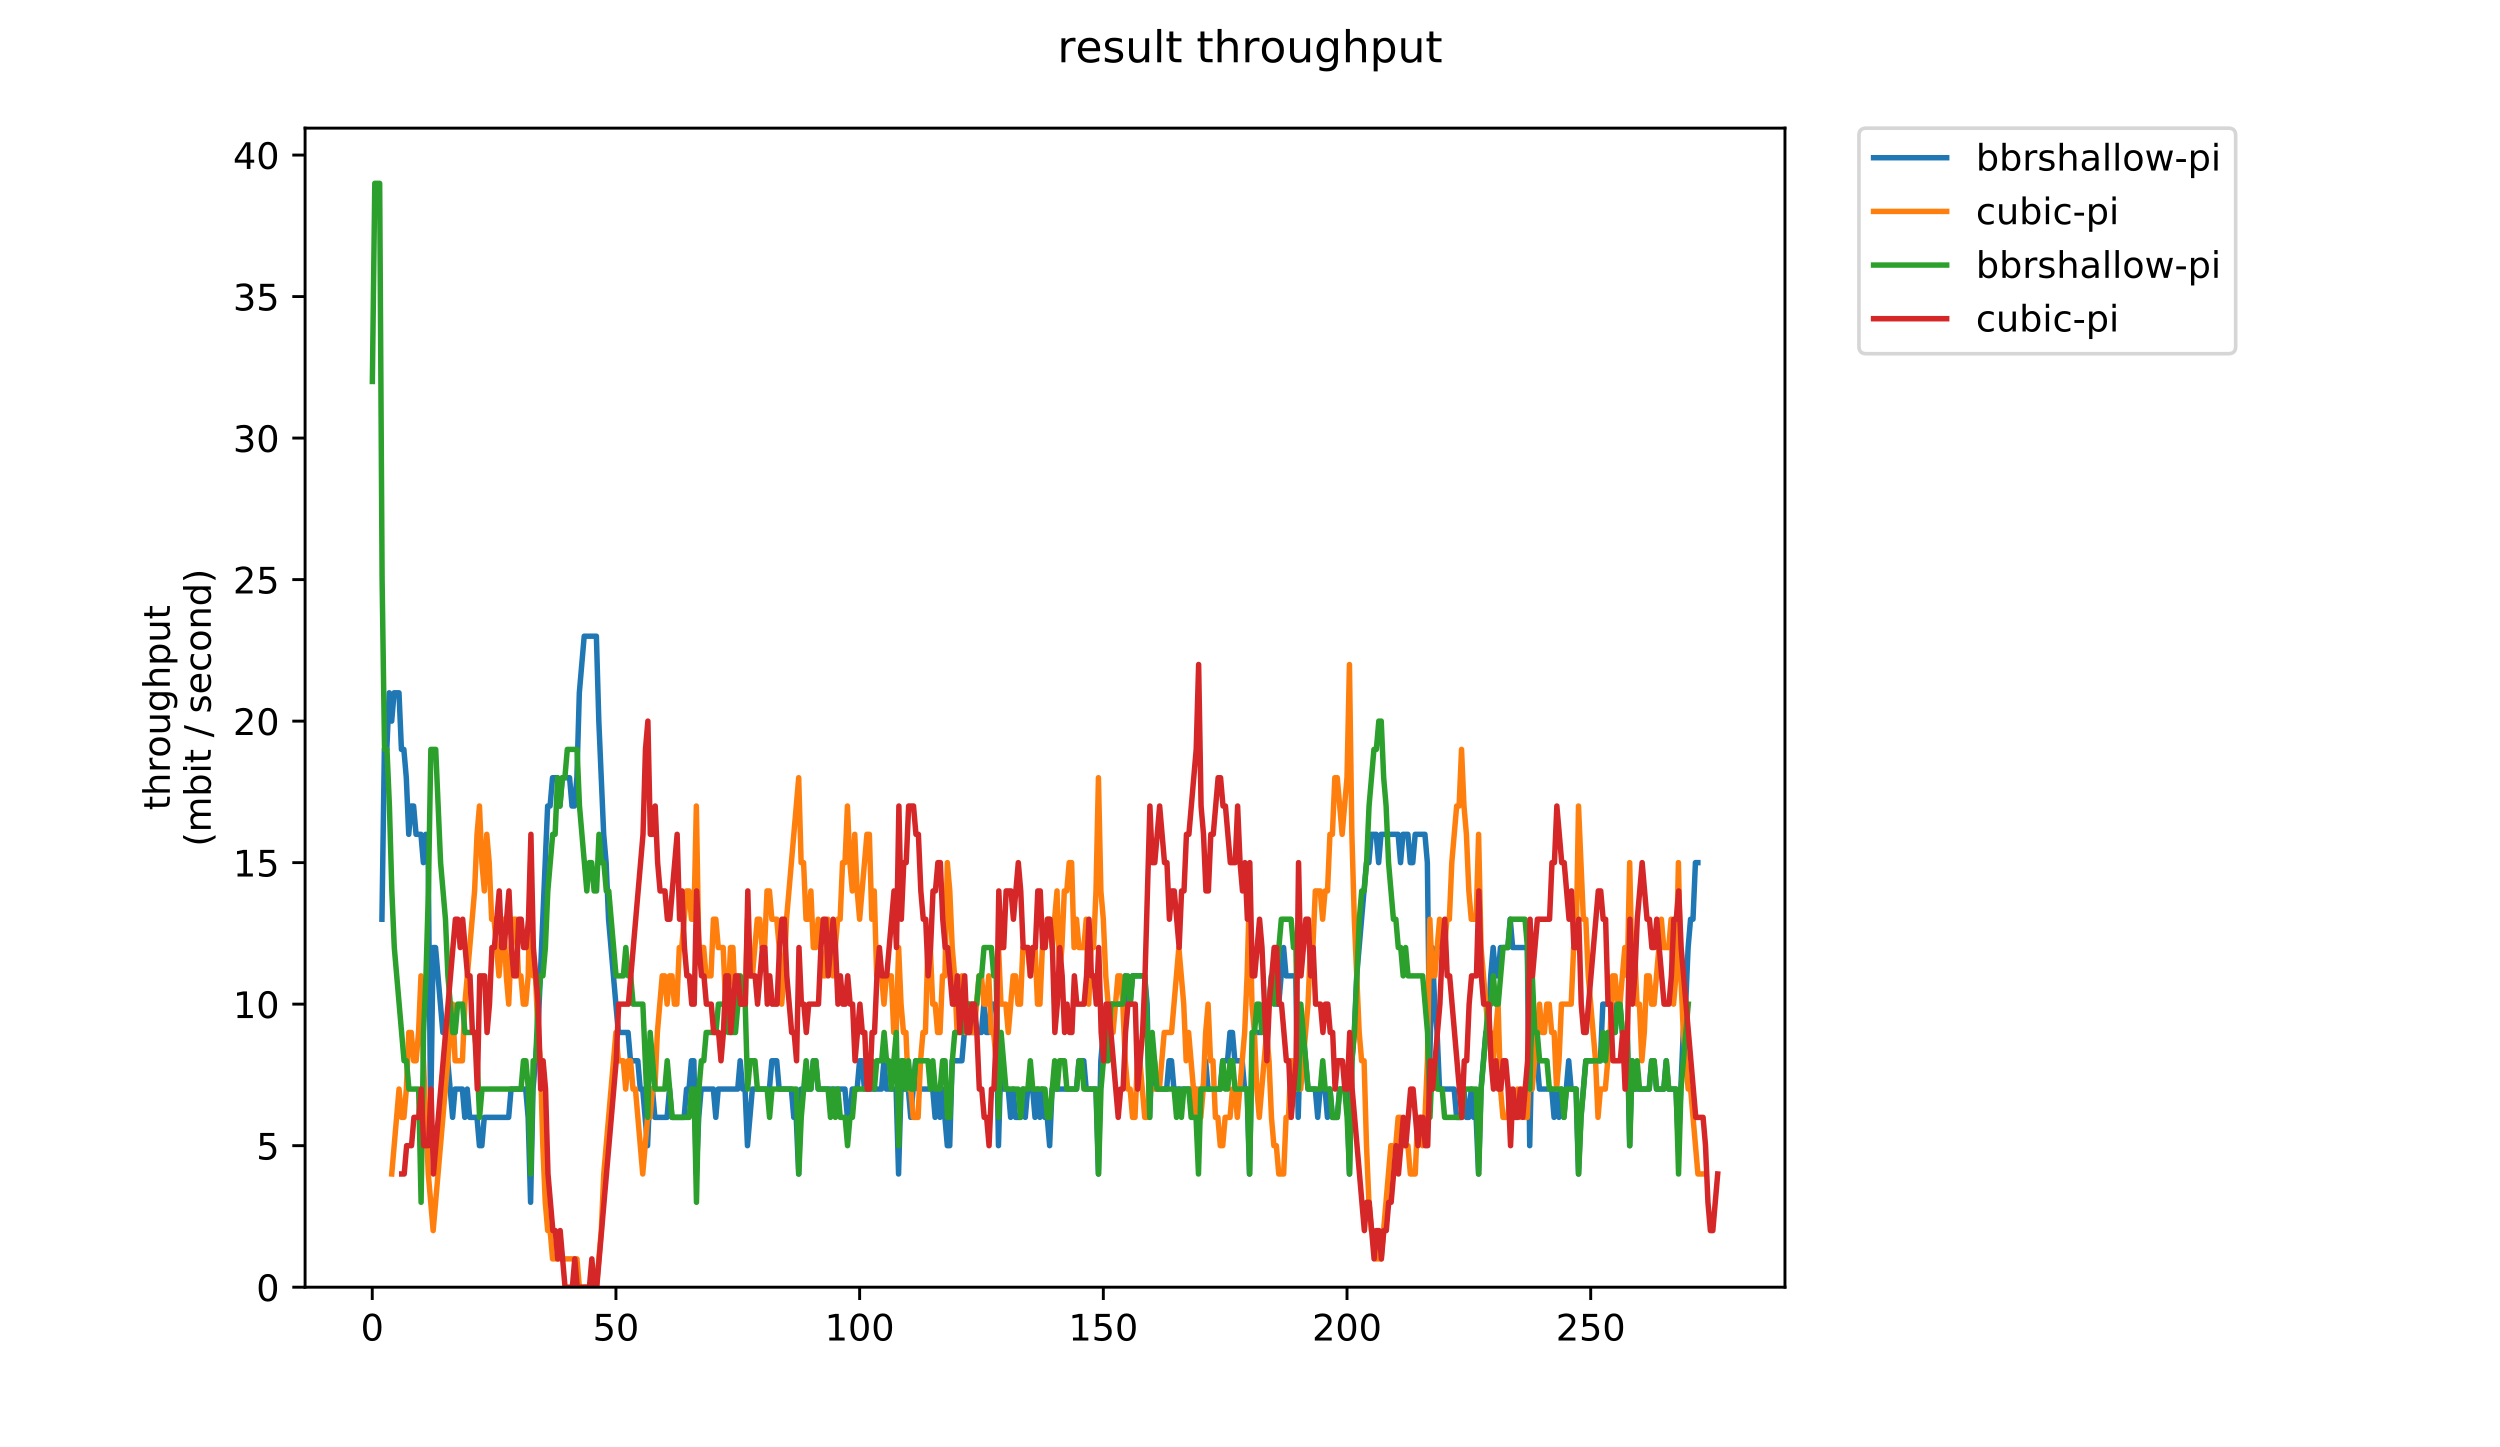 <?xml version="1.0" encoding="utf-8" standalone="no"?>
<!DOCTYPE svg PUBLIC "-//W3C//DTD SVG 1.1//EN"
  "http://www.w3.org/Graphics/SVG/1.1/DTD/svg11.dtd">
<!-- Created with matplotlib (https://matplotlib.org/) -->
<svg height="396pt" version="1.1" viewBox="0 0 684 396" width="684pt" xmlns="http://www.w3.org/2000/svg" xmlns:xlink="http://www.w3.org/1999/xlink">
 <defs>
  <style type="text/css">
*{stroke-linecap:butt;stroke-linejoin:round;}
  </style>
 </defs>
 <g id="figure_1">
  <g id="patch_1">
   <path d="M 0 396 
L 684 396 
L 684 0 
L 0 0 
z
" style="fill:#ffffff;"/>
  </g>
  <g id="axes_1">
   <g id="patch_2">
    <path d="M 83.472 352.174 
L 488.365 352.174 
L 488.365 35.062 
L 83.472 35.062 
z
" style="fill:#ffffff;"/>
   </g>
   <g id="matplotlib.axis_1">
    <g id="xtick_1">
     <g id="line2d_1">
      <defs>
       <path d="M 0 0 
L 0 3.5 
" id="m6ac3446ead" style="stroke:#000000;stroke-width:0.8;"/>
      </defs>
      <g>
       <use style="stroke:#000000;stroke-width:0.8;" x="101.849" xlink:href="#m6ac3446ead" y="352.174"/>
      </g>
     </g>
     <g id="text_1">
      <!-- 0 -->
      <defs>
       <path d="M 31.781 66.406 
Q 24.172 66.406 20.328 58.906 
Q 16.5 51.422 16.5 36.375 
Q 16.5 21.391 20.328 13.891 
Q 24.172 6.391 31.781 6.391 
Q 39.453 6.391 43.281 13.891 
Q 47.125 21.391 47.125 36.375 
Q 47.125 51.422 43.281 58.906 
Q 39.453 66.406 31.781 66.406 
z
M 31.781 74.219 
Q 44.047 74.219 50.516 64.516 
Q 56.984 54.828 56.984 36.375 
Q 56.984 17.969 50.516 8.266 
Q 44.047 -1.422 31.781 -1.422 
Q 19.531 -1.422 13.062 8.266 
Q 6.594 17.969 6.594 36.375 
Q 6.594 54.828 13.062 64.516 
Q 19.531 74.219 31.781 74.219 
z
" id="DejaVuSans-48"/>
      </defs>
      <g transform="translate(98.667 366.773)scale(0.1 -0.1)">
       <use xlink:href="#DejaVuSans-48"/>
      </g>
     </g>
    </g>
    <g id="xtick_2">
     <g id="line2d_2">
      <g>
       <use style="stroke:#000000;stroke-width:0.8;" x="168.522" xlink:href="#m6ac3446ead" y="352.174"/>
      </g>
     </g>
     <g id="text_2">
      <!-- 50 -->
      <defs>
       <path d="M 10.797 72.906 
L 49.516 72.906 
L 49.516 64.594 
L 19.828 64.594 
L 19.828 46.734 
Q 21.969 47.469 24.109 47.828 
Q 26.266 48.188 28.422 48.188 
Q 40.625 48.188 47.75 41.5 
Q 54.891 34.812 54.891 23.391 
Q 54.891 11.625 47.562 5.094 
Q 40.234 -1.422 26.906 -1.422 
Q 22.312 -1.422 17.547 -0.641 
Q 12.797 0.141 7.719 1.703 
L 7.719 11.625 
Q 12.109 9.234 16.797 8.062 
Q 21.484 6.891 26.703 6.891 
Q 35.156 6.891 40.078 11.328 
Q 45.016 15.766 45.016 23.391 
Q 45.016 31 40.078 35.438 
Q 35.156 39.891 26.703 39.891 
Q 22.75 39.891 18.812 39.016 
Q 14.891 38.141 10.797 36.281 
z
" id="DejaVuSans-53"/>
      </defs>
      <g transform="translate(162.16 366.773)scale(0.1 -0.1)">
       <use xlink:href="#DejaVuSans-53"/>
       <use x="63.623" xlink:href="#DejaVuSans-48"/>
      </g>
     </g>
    </g>
    <g id="xtick_3">
     <g id="line2d_3">
      <g>
       <use style="stroke:#000000;stroke-width:0.8;" x="235.196" xlink:href="#m6ac3446ead" y="352.174"/>
      </g>
     </g>
     <g id="text_3">
      <!-- 100 -->
      <defs>
       <path d="M 12.406 8.297 
L 28.516 8.297 
L 28.516 63.922 
L 10.984 60.406 
L 10.984 69.391 
L 28.422 72.906 
L 38.281 72.906 
L 38.281 8.297 
L 54.391 8.297 
L 54.391 0 
L 12.406 0 
z
" id="DejaVuSans-49"/>
      </defs>
      <g transform="translate(225.652 366.773)scale(0.1 -0.1)">
       <use xlink:href="#DejaVuSans-49"/>
       <use x="63.623" xlink:href="#DejaVuSans-48"/>
       <use x="127.246" xlink:href="#DejaVuSans-48"/>
      </g>
     </g>
    </g>
    <g id="xtick_4">
     <g id="line2d_4">
      <g>
       <use style="stroke:#000000;stroke-width:0.8;" x="301.87" xlink:href="#m6ac3446ead" y="352.174"/>
      </g>
     </g>
     <g id="text_4">
      <!-- 150 -->
      <g transform="translate(292.326 366.773)scale(0.1 -0.1)">
       <use xlink:href="#DejaVuSans-49"/>
       <use x="63.623" xlink:href="#DejaVuSans-53"/>
       <use x="127.246" xlink:href="#DejaVuSans-48"/>
      </g>
     </g>
    </g>
    <g id="xtick_5">
     <g id="line2d_5">
      <g>
       <use style="stroke:#000000;stroke-width:0.8;" x="368.544" xlink:href="#m6ac3446ead" y="352.174"/>
      </g>
     </g>
     <g id="text_5">
      <!-- 200 -->
      <defs>
       <path d="M 19.188 8.297 
L 53.609 8.297 
L 53.609 0 
L 7.328 0 
L 7.328 8.297 
Q 12.938 14.109 22.625 23.891 
Q 32.328 33.688 34.812 36.531 
Q 39.547 41.844 41.422 45.531 
Q 43.312 49.219 43.312 52.781 
Q 43.312 58.594 39.234 62.25 
Q 35.156 65.922 28.609 65.922 
Q 23.969 65.922 18.812 64.312 
Q 13.672 62.703 7.812 59.422 
L 7.812 69.391 
Q 13.766 71.781 18.938 73 
Q 24.125 74.219 28.422 74.219 
Q 39.75 74.219 46.484 68.547 
Q 53.219 62.891 53.219 53.422 
Q 53.219 48.922 51.531 44.891 
Q 49.859 40.875 45.406 35.406 
Q 44.188 33.984 37.641 27.219 
Q 31.109 20.453 19.188 8.297 
z
" id="DejaVuSans-50"/>
      </defs>
      <g transform="translate(359 366.773)scale(0.1 -0.1)">
       <use xlink:href="#DejaVuSans-50"/>
       <use x="63.623" xlink:href="#DejaVuSans-48"/>
       <use x="127.246" xlink:href="#DejaVuSans-48"/>
      </g>
     </g>
    </g>
    <g id="xtick_6">
     <g id="line2d_6">
      <g>
       <use style="stroke:#000000;stroke-width:0.8;" x="435.217" xlink:href="#m6ac3446ead" y="352.174"/>
      </g>
     </g>
     <g id="text_6">
      <!-- 250 -->
      <g transform="translate(425.674 366.773)scale(0.1 -0.1)">
       <use xlink:href="#DejaVuSans-50"/>
       <use x="63.623" xlink:href="#DejaVuSans-53"/>
       <use x="127.246" xlink:href="#DejaVuSans-48"/>
      </g>
     </g>
    </g>
   </g>
   <g id="matplotlib.axis_2">
    <g id="ytick_1">
     <g id="line2d_7">
      <defs>
       <path d="M 0 0 
L -3.5 0 
" id="m979259a830" style="stroke:#000000;stroke-width:0.8;"/>
      </defs>
      <g>
       <use style="stroke:#000000;stroke-width:0.8;" x="83.472" xlink:href="#m979259a830" y="352.174"/>
      </g>
     </g>
     <g id="text_7">
      <!-- 0 -->
      <g transform="translate(70.11 355.973)scale(0.1 -0.1)">
       <use xlink:href="#DejaVuSans-48"/>
      </g>
     </g>
    </g>
    <g id="ytick_2">
     <g id="line2d_8">
      <g>
       <use style="stroke:#000000;stroke-width:0.8;" x="83.472" xlink:href="#m979259a830" y="313.455"/>
      </g>
     </g>
     <g id="text_8">
      <!-- 5 -->
      <g transform="translate(70.11 317.254)scale(0.1 -0.1)">
       <use xlink:href="#DejaVuSans-53"/>
      </g>
     </g>
    </g>
    <g id="ytick_3">
     <g id="line2d_9">
      <g>
       <use style="stroke:#000000;stroke-width:0.8;" x="83.472" xlink:href="#m979259a830" y="274.735"/>
      </g>
     </g>
     <g id="text_9">
      <!-- 10 -->
      <g transform="translate(63.747 278.535)scale(0.1 -0.1)">
       <use xlink:href="#DejaVuSans-49"/>
       <use x="63.623" xlink:href="#DejaVuSans-48"/>
      </g>
     </g>
    </g>
    <g id="ytick_4">
     <g id="line2d_10">
      <g>
       <use style="stroke:#000000;stroke-width:0.8;" x="83.472" xlink:href="#m979259a830" y="236.016"/>
      </g>
     </g>
     <g id="text_10">
      <!-- 15 -->
      <g transform="translate(63.747 239.815)scale(0.1 -0.1)">
       <use xlink:href="#DejaVuSans-49"/>
       <use x="63.623" xlink:href="#DejaVuSans-53"/>
      </g>
     </g>
    </g>
    <g id="ytick_5">
     <g id="line2d_11">
      <g>
       <use style="stroke:#000000;stroke-width:0.8;" x="83.472" xlink:href="#m979259a830" y="197.297"/>
      </g>
     </g>
     <g id="text_11">
      <!-- 20 -->
      <g transform="translate(63.747 201.096)scale(0.1 -0.1)">
       <use xlink:href="#DejaVuSans-50"/>
       <use x="63.623" xlink:href="#DejaVuSans-48"/>
      </g>
     </g>
    </g>
    <g id="ytick_6">
     <g id="line2d_12">
      <g>
       <use style="stroke:#000000;stroke-width:0.8;" x="83.472" xlink:href="#m979259a830" y="158.577"/>
      </g>
     </g>
     <g id="text_12">
      <!-- 25 -->
      <g transform="translate(63.747 162.377)scale(0.1 -0.1)">
       <use xlink:href="#DejaVuSans-50"/>
       <use x="63.623" xlink:href="#DejaVuSans-53"/>
      </g>
     </g>
    </g>
    <g id="ytick_7">
     <g id="line2d_13">
      <g>
       <use style="stroke:#000000;stroke-width:0.8;" x="83.472" xlink:href="#m979259a830" y="119.858"/>
      </g>
     </g>
     <g id="text_13">
      <!-- 30 -->
      <defs>
       <path d="M 40.578 39.312 
Q 47.656 37.797 51.625 33 
Q 55.609 28.219 55.609 21.188 
Q 55.609 10.406 48.188 4.484 
Q 40.766 -1.422 27.094 -1.422 
Q 22.516 -1.422 17.656 -0.516 
Q 12.797 0.391 7.625 2.203 
L 7.625 11.719 
Q 11.719 9.328 16.594 8.109 
Q 21.484 6.891 26.812 6.891 
Q 36.078 6.891 40.938 10.547 
Q 45.797 14.203 45.797 21.188 
Q 45.797 27.641 41.281 31.266 
Q 36.766 34.906 28.719 34.906 
L 20.219 34.906 
L 20.219 43.016 
L 29.109 43.016 
Q 36.375 43.016 40.234 45.922 
Q 44.094 48.828 44.094 54.297 
Q 44.094 59.906 40.109 62.906 
Q 36.141 65.922 28.719 65.922 
Q 24.656 65.922 20.016 65.031 
Q 15.375 64.156 9.812 62.312 
L 9.812 71.094 
Q 15.438 72.656 20.344 73.438 
Q 25.25 74.219 29.594 74.219 
Q 40.828 74.219 47.359 69.109 
Q 53.906 64.016 53.906 55.328 
Q 53.906 49.266 50.438 45.094 
Q 46.969 40.922 40.578 39.312 
z
" id="DejaVuSans-51"/>
      </defs>
      <g transform="translate(63.747 123.657)scale(0.1 -0.1)">
       <use xlink:href="#DejaVuSans-51"/>
       <use x="63.623" xlink:href="#DejaVuSans-48"/>
      </g>
     </g>
    </g>
    <g id="ytick_8">
     <g id="line2d_14">
      <g>
       <use style="stroke:#000000;stroke-width:0.8;" x="83.472" xlink:href="#m979259a830" y="81.139"/>
      </g>
     </g>
     <g id="text_14">
      <!-- 35 -->
      <g transform="translate(63.747 84.938)scale(0.1 -0.1)">
       <use xlink:href="#DejaVuSans-51"/>
       <use x="63.623" xlink:href="#DejaVuSans-53"/>
      </g>
     </g>
    </g>
    <g id="ytick_9">
     <g id="line2d_15">
      <g>
       <use style="stroke:#000000;stroke-width:0.8;" x="83.472" xlink:href="#m979259a830" y="42.419"/>
      </g>
     </g>
     <g id="text_15">
      <!-- 40 -->
      <defs>
       <path d="M 37.797 64.312 
L 12.891 25.391 
L 37.797 25.391 
z
M 35.203 72.906 
L 47.609 72.906 
L 47.609 25.391 
L 58.016 25.391 
L 58.016 17.188 
L 47.609 17.188 
L 47.609 0 
L 37.797 0 
L 37.797 17.188 
L 4.891 17.188 
L 4.891 26.703 
z
" id="DejaVuSans-52"/>
      </defs>
      <g transform="translate(63.747 46.218)scale(0.1 -0.1)">
       <use xlink:href="#DejaVuSans-52"/>
       <use x="63.623" xlink:href="#DejaVuSans-48"/>
      </g>
     </g>
    </g>
    <g id="text_16">
     <!-- throughput -->
     <defs>
      <path d="M 18.312 70.219 
L 18.312 54.688 
L 36.812 54.688 
L 36.812 47.703 
L 18.312 47.703 
L 18.312 18.016 
Q 18.312 11.328 20.141 9.422 
Q 21.969 7.516 27.594 7.516 
L 36.812 7.516 
L 36.812 0 
L 27.594 0 
Q 17.188 0 13.234 3.875 
Q 9.281 7.766 9.281 18.016 
L 9.281 47.703 
L 2.688 47.703 
L 2.688 54.688 
L 9.281 54.688 
L 9.281 70.219 
z
" id="DejaVuSans-116"/>
      <path d="M 54.891 33.016 
L 54.891 0 
L 45.906 0 
L 45.906 32.719 
Q 45.906 40.484 42.875 44.328 
Q 39.844 48.188 33.797 48.188 
Q 26.516 48.188 22.312 43.547 
Q 18.109 38.922 18.109 30.906 
L 18.109 0 
L 9.078 0 
L 9.078 75.984 
L 18.109 75.984 
L 18.109 46.188 
Q 21.344 51.125 25.703 53.562 
Q 30.078 56 35.797 56 
Q 45.219 56 50.047 50.172 
Q 54.891 44.344 54.891 33.016 
z
" id="DejaVuSans-104"/>
      <path d="M 41.109 46.297 
Q 39.594 47.172 37.812 47.578 
Q 36.031 48 33.891 48 
Q 26.266 48 22.188 43.047 
Q 18.109 38.094 18.109 28.812 
L 18.109 0 
L 9.078 0 
L 9.078 54.688 
L 18.109 54.688 
L 18.109 46.188 
Q 20.953 51.172 25.484 53.578 
Q 30.031 56 36.531 56 
Q 37.453 56 38.578 55.875 
Q 39.703 55.766 41.062 55.516 
z
" id="DejaVuSans-114"/>
      <path d="M 30.609 48.391 
Q 23.391 48.391 19.188 42.75 
Q 14.984 37.109 14.984 27.297 
Q 14.984 17.484 19.156 11.844 
Q 23.344 6.203 30.609 6.203 
Q 37.797 6.203 41.984 11.859 
Q 46.188 17.531 46.188 27.297 
Q 46.188 37.016 41.984 42.703 
Q 37.797 48.391 30.609 48.391 
z
M 30.609 56 
Q 42.328 56 49.016 48.375 
Q 55.719 40.766 55.719 27.297 
Q 55.719 13.875 49.016 6.219 
Q 42.328 -1.422 30.609 -1.422 
Q 18.844 -1.422 12.172 6.219 
Q 5.516 13.875 5.516 27.297 
Q 5.516 40.766 12.172 48.375 
Q 18.844 56 30.609 56 
z
" id="DejaVuSans-111"/>
      <path d="M 8.5 21.578 
L 8.5 54.688 
L 17.484 54.688 
L 17.484 21.922 
Q 17.484 14.156 20.5 10.266 
Q 23.531 6.391 29.594 6.391 
Q 36.859 6.391 41.078 11.031 
Q 45.312 15.672 45.312 23.688 
L 45.312 54.688 
L 54.297 54.688 
L 54.297 0 
L 45.312 0 
L 45.312 8.406 
Q 42.047 3.422 37.719 1 
Q 33.406 -1.422 27.688 -1.422 
Q 18.266 -1.422 13.375 4.438 
Q 8.5 10.297 8.5 21.578 
z
M 31.109 56 
z
" id="DejaVuSans-117"/>
      <path d="M 45.406 27.984 
Q 45.406 37.75 41.375 43.109 
Q 37.359 48.484 30.078 48.484 
Q 22.859 48.484 18.828 43.109 
Q 14.797 37.75 14.797 27.984 
Q 14.797 18.266 18.828 12.891 
Q 22.859 7.516 30.078 7.516 
Q 37.359 7.516 41.375 12.891 
Q 45.406 18.266 45.406 27.984 
z
M 54.391 6.781 
Q 54.391 -7.172 48.188 -13.984 
Q 42 -20.797 29.203 -20.797 
Q 24.469 -20.797 20.266 -20.094 
Q 16.062 -19.391 12.109 -17.922 
L 12.109 -9.188 
Q 16.062 -11.328 19.922 -12.344 
Q 23.781 -13.375 27.781 -13.375 
Q 36.625 -13.375 41.016 -8.766 
Q 45.406 -4.156 45.406 5.172 
L 45.406 9.625 
Q 42.625 4.781 38.281 2.391 
Q 33.938 0 27.875 0 
Q 17.828 0 11.672 7.656 
Q 5.516 15.328 5.516 27.984 
Q 5.516 40.672 11.672 48.328 
Q 17.828 56 27.875 56 
Q 33.938 56 38.281 53.609 
Q 42.625 51.219 45.406 46.391 
L 45.406 54.688 
L 54.391 54.688 
z
" id="DejaVuSans-103"/>
      <path d="M 18.109 8.203 
L 18.109 -20.797 
L 9.078 -20.797 
L 9.078 54.688 
L 18.109 54.688 
L 18.109 46.391 
Q 20.953 51.266 25.266 53.625 
Q 29.594 56 35.594 56 
Q 45.562 56 51.781 48.094 
Q 58.016 40.188 58.016 27.297 
Q 58.016 14.406 51.781 6.484 
Q 45.562 -1.422 35.594 -1.422 
Q 29.594 -1.422 25.266 0.953 
Q 20.953 3.328 18.109 8.203 
z
M 48.688 27.297 
Q 48.688 37.203 44.609 42.844 
Q 40.531 48.484 33.406 48.484 
Q 26.266 48.484 22.188 42.844 
Q 18.109 37.203 18.109 27.297 
Q 18.109 17.391 22.188 11.75 
Q 26.266 6.109 33.406 6.109 
Q 40.531 6.109 44.609 11.75 
Q 48.688 17.391 48.688 27.297 
z
" id="DejaVuSans-112"/>
     </defs>
     <g transform="translate(46.47 221.675)rotate(-90)scale(0.1 -0.1)">
      <use xlink:href="#DejaVuSans-116"/>
      <use x="39.209" xlink:href="#DejaVuSans-104"/>
      <use x="102.588" xlink:href="#DejaVuSans-114"/>
      <use x="143.67" xlink:href="#DejaVuSans-111"/>
      <use x="204.852" xlink:href="#DejaVuSans-117"/>
      <use x="268.23" xlink:href="#DejaVuSans-103"/>
      <use x="331.707" xlink:href="#DejaVuSans-104"/>
      <use x="395.086" xlink:href="#DejaVuSans-112"/>
      <use x="458.562" xlink:href="#DejaVuSans-117"/>
      <use x="521.941" xlink:href="#DejaVuSans-116"/>
     </g>
     <!-- (mbit / second) -->
     <defs>
      <path d="M 31 75.875 
Q 24.469 64.656 21.281 53.656 
Q 18.109 42.672 18.109 31.391 
Q 18.109 20.125 21.312 9.062 
Q 24.516 -2 31 -13.188 
L 23.188 -13.188 
Q 15.875 -1.703 12.234 9.375 
Q 8.594 20.453 8.594 31.391 
Q 8.594 42.281 12.203 53.312 
Q 15.828 64.359 23.188 75.875 
z
" id="DejaVuSans-40"/>
      <path d="M 52 44.188 
Q 55.375 50.25 60.062 53.125 
Q 64.75 56 71.094 56 
Q 79.641 56 84.281 50.016 
Q 88.922 44.047 88.922 33.016 
L 88.922 0 
L 79.891 0 
L 79.891 32.719 
Q 79.891 40.578 77.094 44.375 
Q 74.312 48.188 68.609 48.188 
Q 61.625 48.188 57.562 43.547 
Q 53.516 38.922 53.516 30.906 
L 53.516 0 
L 44.484 0 
L 44.484 32.719 
Q 44.484 40.625 41.703 44.406 
Q 38.922 48.188 33.109 48.188 
Q 26.219 48.188 22.156 43.531 
Q 18.109 38.875 18.109 30.906 
L 18.109 0 
L 9.078 0 
L 9.078 54.688 
L 18.109 54.688 
L 18.109 46.188 
Q 21.188 51.219 25.484 53.609 
Q 29.781 56 35.688 56 
Q 41.656 56 45.828 52.969 
Q 50 49.953 52 44.188 
z
" id="DejaVuSans-109"/>
      <path d="M 48.688 27.297 
Q 48.688 37.203 44.609 42.844 
Q 40.531 48.484 33.406 48.484 
Q 26.266 48.484 22.188 42.844 
Q 18.109 37.203 18.109 27.297 
Q 18.109 17.391 22.188 11.75 
Q 26.266 6.109 33.406 6.109 
Q 40.531 6.109 44.609 11.75 
Q 48.688 17.391 48.688 27.297 
z
M 18.109 46.391 
Q 20.953 51.266 25.266 53.625 
Q 29.594 56 35.594 56 
Q 45.562 56 51.781 48.094 
Q 58.016 40.188 58.016 27.297 
Q 58.016 14.406 51.781 6.484 
Q 45.562 -1.422 35.594 -1.422 
Q 29.594 -1.422 25.266 0.953 
Q 20.953 3.328 18.109 8.203 
L 18.109 0 
L 9.078 0 
L 9.078 75.984 
L 18.109 75.984 
z
" id="DejaVuSans-98"/>
      <path d="M 9.422 54.688 
L 18.406 54.688 
L 18.406 0 
L 9.422 0 
z
M 9.422 75.984 
L 18.406 75.984 
L 18.406 64.594 
L 9.422 64.594 
z
" id="DejaVuSans-105"/>
      <path id="DejaVuSans-32"/>
      <path d="M 25.391 72.906 
L 33.688 72.906 
L 8.297 -9.281 
L 0 -9.281 
z
" id="DejaVuSans-47"/>
      <path d="M 44.281 53.078 
L 44.281 44.578 
Q 40.484 46.531 36.375 47.5 
Q 32.281 48.484 27.875 48.484 
Q 21.188 48.484 17.844 46.438 
Q 14.5 44.391 14.5 40.281 
Q 14.5 37.156 16.891 35.375 
Q 19.281 33.594 26.516 31.984 
L 29.594 31.297 
Q 39.156 29.25 43.188 25.516 
Q 47.219 21.781 47.219 15.094 
Q 47.219 7.469 41.188 3.016 
Q 35.156 -1.422 24.609 -1.422 
Q 20.219 -1.422 15.453 -0.562 
Q 10.688 0.297 5.422 2 
L 5.422 11.281 
Q 10.406 8.688 15.234 7.391 
Q 20.062 6.109 24.812 6.109 
Q 31.156 6.109 34.562 8.281 
Q 37.984 10.453 37.984 14.406 
Q 37.984 18.062 35.516 20.016 
Q 33.062 21.969 24.703 23.781 
L 21.578 24.516 
Q 13.234 26.266 9.516 29.906 
Q 5.812 33.547 5.812 39.891 
Q 5.812 47.609 11.281 51.797 
Q 16.75 56 26.812 56 
Q 31.781 56 36.172 55.266 
Q 40.578 54.547 44.281 53.078 
z
" id="DejaVuSans-115"/>
      <path d="M 56.203 29.594 
L 56.203 25.203 
L 14.891 25.203 
Q 15.484 15.922 20.484 11.062 
Q 25.484 6.203 34.422 6.203 
Q 39.594 6.203 44.453 7.469 
Q 49.312 8.734 54.109 11.281 
L 54.109 2.781 
Q 49.266 0.734 44.188 -0.344 
Q 39.109 -1.422 33.891 -1.422 
Q 20.797 -1.422 13.156 6.188 
Q 5.516 13.812 5.516 26.812 
Q 5.516 40.234 12.766 48.109 
Q 20.016 56 32.328 56 
Q 43.359 56 49.781 48.891 
Q 56.203 41.797 56.203 29.594 
z
M 47.219 32.234 
Q 47.125 39.594 43.094 43.984 
Q 39.062 48.391 32.422 48.391 
Q 24.906 48.391 20.391 44.141 
Q 15.875 39.891 15.188 32.172 
z
" id="DejaVuSans-101"/>
      <path d="M 48.781 52.594 
L 48.781 44.188 
Q 44.969 46.297 41.141 47.344 
Q 37.312 48.391 33.406 48.391 
Q 24.656 48.391 19.812 42.844 
Q 14.984 37.312 14.984 27.297 
Q 14.984 17.281 19.812 11.734 
Q 24.656 6.203 33.406 6.203 
Q 37.312 6.203 41.141 7.25 
Q 44.969 8.297 48.781 10.406 
L 48.781 2.094 
Q 45.016 0.344 40.984 -0.531 
Q 36.969 -1.422 32.422 -1.422 
Q 20.062 -1.422 12.781 6.344 
Q 5.516 14.109 5.516 27.297 
Q 5.516 40.672 12.859 48.328 
Q 20.219 56 33.016 56 
Q 37.156 56 41.109 55.141 
Q 45.062 54.297 48.781 52.594 
z
" id="DejaVuSans-99"/>
      <path d="M 54.891 33.016 
L 54.891 0 
L 45.906 0 
L 45.906 32.719 
Q 45.906 40.484 42.875 44.328 
Q 39.844 48.188 33.797 48.188 
Q 26.516 48.188 22.312 43.547 
Q 18.109 38.922 18.109 30.906 
L 18.109 0 
L 9.078 0 
L 9.078 54.688 
L 18.109 54.688 
L 18.109 46.188 
Q 21.344 51.125 25.703 53.562 
Q 30.078 56 35.797 56 
Q 45.219 56 50.047 50.172 
Q 54.891 44.344 54.891 33.016 
z
" id="DejaVuSans-110"/>
      <path d="M 45.406 46.391 
L 45.406 75.984 
L 54.391 75.984 
L 54.391 0 
L 45.406 0 
L 45.406 8.203 
Q 42.578 3.328 38.25 0.953 
Q 33.938 -1.422 27.875 -1.422 
Q 17.969 -1.422 11.734 6.484 
Q 5.516 14.406 5.516 27.297 
Q 5.516 40.188 11.734 48.094 
Q 17.969 56 27.875 56 
Q 33.938 56 38.25 53.625 
Q 42.578 51.266 45.406 46.391 
z
M 14.797 27.297 
Q 14.797 17.391 18.875 11.75 
Q 22.953 6.109 30.078 6.109 
Q 37.203 6.109 41.297 11.75 
Q 45.406 17.391 45.406 27.297 
Q 45.406 37.203 41.297 42.844 
Q 37.203 48.484 30.078 48.484 
Q 22.953 48.484 18.875 42.844 
Q 14.797 37.203 14.797 27.297 
z
" id="DejaVuSans-100"/>
      <path d="M 8.016 75.875 
L 15.828 75.875 
Q 23.141 64.359 26.781 53.312 
Q 30.422 42.281 30.422 31.391 
Q 30.422 20.453 26.781 9.375 
Q 23.141 -1.703 15.828 -13.188 
L 8.016 -13.188 
Q 14.5 -2 17.703 9.062 
Q 20.906 20.125 20.906 31.391 
Q 20.906 42.672 17.703 53.656 
Q 14.5 64.656 8.016 75.875 
z
" id="DejaVuSans-41"/>
     </defs>
     <g transform="translate(57.668 231.609)rotate(-90)scale(0.1 -0.1)">
      <use xlink:href="#DejaVuSans-40"/>
      <use x="39.014" xlink:href="#DejaVuSans-109"/>
      <use x="136.426" xlink:href="#DejaVuSans-98"/>
      <use x="199.902" xlink:href="#DejaVuSans-105"/>
      <use x="227.686" xlink:href="#DejaVuSans-116"/>
      <use x="266.895" xlink:href="#DejaVuSans-32"/>
      <use x="298.682" xlink:href="#DejaVuSans-47"/>
      <use x="332.373" xlink:href="#DejaVuSans-32"/>
      <use x="364.16" xlink:href="#DejaVuSans-115"/>
      <use x="416.26" xlink:href="#DejaVuSans-101"/>
      <use x="477.783" xlink:href="#DejaVuSans-99"/>
      <use x="532.764" xlink:href="#DejaVuSans-111"/>
      <use x="593.945" xlink:href="#DejaVuSans-110"/>
      <use x="657.324" xlink:href="#DejaVuSans-100"/>
      <use x="720.801" xlink:href="#DejaVuSans-41"/>
     </g>
    </g>
   </g>
   <g id="line2d_16">
    <path clip-path="url(#p3730163e12)" d="M 104.497 251.504 
L 105.164 205.041 
L 105.83 205.041 
L 106.497 189.553 
L 107.164 197.297 
L 107.831 189.553 
L 109.164 189.553 
L 109.831 205.041 
L 110.497 205.041 
L 111.164 212.784 
L 111.831 228.272 
L 112.498 220.528 
L 113.164 220.528 
L 113.831 228.272 
L 115.165 228.272 
L 115.831 236.016 
L 116.498 228.272 
L 117.165 236.016 
L 117.832 305.711 
L 118.498 259.248 
L 119.165 259.248 
L 121.165 282.479 
L 121.832 282.479 
L 123.832 305.711 
L 124.499 297.967 
L 126.499 297.967 
L 127.166 305.711 
L 127.833 297.967 
L 128.499 305.711 
L 130.5 305.711 
L 131.166 313.455 
L 131.833 313.455 
L 132.5 305.711 
L 139.167 305.711 
L 139.834 297.967 
L 143.834 297.967 
L 144.501 305.711 
L 145.168 328.943 
L 145.835 297.967 
L 147.168 282.479 
L 149.835 220.528 
L 150.502 220.528 
L 151.168 212.784 
L 152.502 212.784 
L 153.169 220.528 
L 153.835 212.784 
L 155.836 212.784 
L 156.502 220.528 
L 157.169 220.528 
L 157.836 212.784 
L 158.503 189.553 
L 159.836 174.065 
L 163.17 174.065 
L 163.836 197.297 
L 165.17 228.272 
L 165.837 236.016 
L 166.503 251.504 
L 169.17 282.479 
L 171.837 282.479 
L 172.504 290.223 
L 174.504 290.223 
L 175.171 297.967 
L 175.838 297.967 
L 177.171 313.455 
L 177.838 297.967 
L 178.505 297.967 
L 179.171 305.711 
L 182.505 305.711 
L 183.172 297.967 
L 183.839 305.711 
L 187.172 305.711 
L 187.839 297.967 
L 188.506 297.967 
L 189.173 290.223 
L 189.839 290.223 
L 190.506 321.199 
L 191.173 305.711 
L 191.839 297.967 
L 195.173 297.967 
L 195.84 305.711 
L 196.507 297.967 
L 201.841 297.967 
L 202.507 290.223 
L 203.174 297.967 
L 203.841 297.967 
L 204.507 313.455 
L 205.841 297.967 
L 210.508 297.967 
L 211.175 290.223 
L 212.508 290.223 
L 213.175 297.967 
L 216.509 297.967 
L 217.176 305.711 
L 217.842 305.711 
L 218.509 321.199 
L 219.176 297.967 
L 221.843 297.967 
L 222.509 290.223 
L 223.176 290.223 
L 223.843 297.967 
L 231.177 297.967 
L 231.844 305.711 
L 232.51 305.711 
L 233.177 297.967 
L 234.511 297.967 
L 235.177 290.223 
L 235.844 290.223 
L 236.511 297.967 
L 241.178 297.967 
L 241.845 290.223 
L 242.512 297.967 
L 245.178 297.967 
L 245.845 321.199 
L 246.512 297.967 
L 248.512 297.967 
L 249.179 305.711 
L 250.512 290.223 
L 251.179 297.967 
L 255.18 297.967 
L 255.846 305.711 
L 256.513 297.967 
L 257.18 305.711 
L 257.847 297.967 
L 259.18 313.455 
L 259.847 313.455 
L 260.513 290.223 
L 263.18 290.223 
L 263.847 282.479 
L 268.514 282.479 
L 269.181 274.735 
L 269.848 282.479 
L 270.515 282.479 
L 271.181 274.735 
L 272.515 274.735 
L 273.181 313.455 
L 273.848 290.223 
L 274.515 297.967 
L 275.848 297.967 
L 276.515 305.711 
L 277.182 297.967 
L 277.849 305.711 
L 279.182 305.711 
L 279.849 297.967 
L 280.516 305.711 
L 281.182 297.967 
L 282.516 297.967 
L 283.183 305.711 
L 283.849 297.967 
L 284.516 305.711 
L 285.183 297.967 
L 285.849 305.711 
L 286.516 305.711 
L 287.183 313.455 
L 287.85 297.967 
L 294.517 297.967 
L 295.184 290.223 
L 296.517 290.223 
L 297.184 297.967 
L 299.851 297.967 
L 300.518 321.199 
L 301.184 290.223 
L 301.851 282.479 
L 303.185 282.479 
L 303.851 274.735 
L 307.185 274.735 
L 307.852 266.992 
L 308.519 274.735 
L 309.185 274.735 
L 309.852 266.992 
L 313.186 266.992 
L 313.852 274.735 
L 314.519 305.711 
L 315.186 290.223 
L 315.853 290.223 
L 316.519 297.967 
L 319.186 297.967 
L 319.853 290.223 
L 320.52 290.223 
L 321.187 297.967 
L 327.187 297.967 
L 327.854 313.455 
L 328.521 297.967 
L 329.187 297.967 
L 329.854 290.223 
L 330.521 297.967 
L 333.855 297.967 
L 334.521 290.223 
L 335.855 290.223 
L 336.522 282.479 
L 337.188 282.479 
L 337.855 290.223 
L 339.855 290.223 
L 340.522 297.967 
L 341.189 297.967 
L 341.855 321.199 
L 342.522 290.223 
L 343.189 282.479 
L 345.189 282.479 
L 345.856 274.735 
L 347.189 274.735 
L 347.856 266.992 
L 348.523 266.992 
L 349.19 274.735 
L 349.856 274.735 
L 351.19 259.248 
L 351.857 266.992 
L 354.523 266.992 
L 355.19 305.711 
L 355.857 282.479 
L 356.524 282.479 
L 357.857 297.967 
L 359.857 297.967 
L 360.524 305.711 
L 361.191 297.967 
L 362.524 297.967 
L 363.191 305.711 
L 363.858 297.967 
L 364.525 305.711 
L 365.858 305.711 
L 366.525 297.967 
L 368.525 297.967 
L 369.192 321.199 
L 369.858 290.223 
L 370.525 282.479 
L 371.192 266.992 
L 373.859 236.016 
L 374.526 236.016 
L 375.192 228.272 
L 376.526 228.272 
L 377.193 236.016 
L 377.859 228.272 
L 382.526 228.272 
L 383.193 236.016 
L 383.86 228.272 
L 385.193 228.272 
L 385.86 236.016 
L 386.527 236.016 
L 387.194 228.272 
L 389.861 228.272 
L 390.527 236.016 
L 391.194 290.223 
L 391.861 259.248 
L 392.528 274.735 
L 393.194 282.479 
L 393.861 297.967 
L 397.861 297.967 
L 398.528 305.711 
L 399.862 305.711 
L 400.528 297.967 
L 401.195 305.711 
L 401.862 305.711 
L 402.529 297.967 
L 403.195 305.711 
L 403.862 305.711 
L 404.529 321.199 
L 405.196 297.967 
L 406.529 282.479 
L 407.196 282.479 
L 407.862 266.992 
L 408.529 259.248 
L 409.196 266.992 
L 409.863 266.992 
L 410.529 259.248 
L 412.53 259.248 
L 413.196 251.504 
L 413.863 259.248 
L 417.864 259.248 
L 418.53 313.455 
L 419.197 282.479 
L 419.864 282.479 
L 421.197 297.967 
L 424.531 297.967 
L 425.198 305.711 
L 425.864 297.967 
L 426.531 305.711 
L 427.198 297.967 
L 427.865 305.711 
L 429.198 290.223 
L 429.865 297.967 
L 431.198 297.967 
L 431.865 321.199 
L 432.532 305.711 
L 433.865 290.223 
L 437.866 290.223 
L 438.532 274.735 
L 441.199 274.735 
L 441.866 282.479 
L 442.533 274.735 
L 443.2 274.735 
L 443.866 282.479 
L 445.2 282.479 
L 445.867 313.455 
L 446.533 290.223 
L 447.2 297.967 
L 451.2 297.967 
L 451.867 290.223 
L 452.534 290.223 
L 453.201 297.967 
L 455.201 297.967 
L 455.868 290.223 
L 456.534 297.967 
L 458.535 297.967 
L 459.201 313.455 
L 460.535 282.479 
L 461.201 274.735 
L 461.868 259.248 
L 462.535 251.504 
L 463.202 251.504 
L 463.868 236.016 
L 464.535 236.016 
L 464.535 236.016 
" style="fill:none;stroke:#1f77b4;stroke-linecap:square;stroke-width:1.5;"/>
   </g>
   <g id="line2d_17">
    <path clip-path="url(#p3730163e12)" d="M 107.178 321.199 
L 109.179 297.967 
L 109.845 305.711 
L 110.512 305.711 
L 111.179 297.967 
L 111.846 282.479 
L 112.512 282.479 
L 113.179 290.223 
L 113.846 290.223 
L 114.513 282.479 
L 115.179 266.992 
L 115.846 290.223 
L 117.18 321.199 
L 118.513 336.686 
L 123.847 274.735 
L 124.514 290.223 
L 126.514 290.223 
L 127.181 274.735 
L 129.848 243.76 
L 130.514 228.272 
L 131.181 220.528 
L 131.848 236.016 
L 132.514 243.76 
L 133.181 228.272 
L 133.848 236.016 
L 134.515 251.504 
L 135.181 251.504 
L 136.515 266.992 
L 137.848 251.504 
L 138.515 266.992 
L 139.182 274.735 
L 139.849 259.248 
L 140.515 251.504 
L 141.182 251.504 
L 141.849 266.992 
L 142.516 266.992 
L 143.182 274.735 
L 143.849 274.735 
L 144.516 266.992 
L 145.183 236.016 
L 145.849 266.992 
L 146.516 266.992 
L 147.183 282.479 
L 147.849 290.223 
L 148.516 313.455 
L 149.183 328.943 
L 149.85 336.686 
L 150.516 336.686 
L 151.183 344.43 
L 157.851 344.43 
L 158.517 352.174 
L 163.184 352.174 
L 164.518 336.686 
L 165.185 321.199 
L 168.518 282.479 
L 169.185 290.223 
L 170.519 290.223 
L 171.185 297.967 
L 171.852 290.223 
L 172.519 290.223 
L 173.185 297.967 
L 173.852 297.967 
L 175.852 321.199 
L 177.186 305.711 
L 177.853 305.711 
L 178.519 297.967 
L 179.186 297.967 
L 179.853 282.479 
L 181.186 266.992 
L 181.853 266.992 
L 182.52 274.735 
L 183.187 266.992 
L 183.853 266.992 
L 184.52 274.735 
L 185.187 274.735 
L 185.854 259.248 
L 186.52 259.248 
L 187.854 243.76 
L 188.52 243.76 
L 189.187 251.504 
L 189.854 251.504 
L 190.521 220.528 
L 191.187 259.248 
L 192.521 259.248 
L 193.188 266.992 
L 194.521 266.992 
L 195.188 251.504 
L 195.855 251.504 
L 196.521 259.248 
L 197.855 259.248 
L 198.522 274.735 
L 199.188 274.735 
L 199.855 259.248 
L 200.522 259.248 
L 201.188 274.735 
L 203.855 274.735 
L 204.522 251.504 
L 205.189 266.992 
L 205.856 266.992 
L 207.189 251.504 
L 207.856 251.504 
L 208.523 259.248 
L 209.189 259.248 
L 209.856 243.76 
L 210.523 243.76 
L 211.19 251.504 
L 212.523 251.504 
L 213.19 259.248 
L 213.856 274.735 
L 214.523 266.992 
L 215.19 251.504 
L 218.524 212.784 
L 219.19 236.016 
L 219.857 236.016 
L 220.524 251.504 
L 221.191 251.504 
L 221.857 243.76 
L 222.524 259.248 
L 223.191 259.248 
L 223.858 251.504 
L 225.191 266.992 
L 225.858 266.992 
L 226.525 251.504 
L 227.858 266.992 
L 229.191 251.504 
L 229.858 251.504 
L 230.525 236.016 
L 231.192 236.016 
L 231.858 220.528 
L 232.525 236.016 
L 233.192 243.76 
L 233.859 228.272 
L 234.525 243.76 
L 235.192 251.504 
L 237.192 228.272 
L 237.859 228.272 
L 238.526 251.504 
L 239.193 243.76 
L 239.859 266.992 
L 241.193 266.992 
L 241.859 274.735 
L 242.526 266.992 
L 243.86 266.992 
L 244.526 282.479 
L 245.193 282.479 
L 245.86 259.248 
L 246.527 274.735 
L 247.193 282.479 
L 247.86 282.479 
L 248.527 297.967 
L 249.194 297.967 
L 249.86 305.711 
L 251.194 305.711 
L 251.861 290.223 
L 252.527 282.479 
L 253.194 282.479 
L 253.861 259.248 
L 254.527 259.248 
L 255.194 274.735 
L 255.861 274.735 
L 256.528 282.479 
L 257.194 282.479 
L 257.861 266.992 
L 258.528 266.992 
L 259.195 236.016 
L 259.861 243.76 
L 260.528 259.248 
L 261.195 266.992 
L 261.862 282.479 
L 263.195 266.992 
L 263.862 282.479 
L 264.529 274.735 
L 265.195 274.735 
L 265.862 282.479 
L 266.529 282.479 
L 267.862 266.992 
L 268.529 266.992 
L 269.196 274.735 
L 269.862 274.735 
L 270.529 266.992 
L 271.196 282.479 
L 271.863 282.479 
L 272.529 290.223 
L 273.196 259.248 
L 273.863 274.735 
L 275.196 274.735 
L 275.863 282.479 
L 277.197 266.992 
L 277.863 266.992 
L 278.53 274.735 
L 279.197 274.735 
L 279.864 259.248 
L 281.197 259.248 
L 281.864 266.992 
L 282.53 259.248 
L 283.197 259.248 
L 283.864 274.735 
L 284.531 274.735 
L 285.197 259.248 
L 285.864 259.248 
L 286.531 251.504 
L 287.198 251.504 
L 287.864 259.248 
L 289.198 243.76 
L 289.865 266.992 
L 290.531 259.248 
L 291.198 243.76 
L 291.865 243.76 
L 292.532 236.016 
L 293.198 236.016 
L 293.865 259.248 
L 294.532 251.504 
L 295.198 259.248 
L 296.532 259.248 
L 297.199 251.504 
L 297.865 274.735 
L 298.532 259.248 
L 299.199 259.248 
L 299.866 243.76 
L 300.532 212.784 
L 301.199 243.76 
L 301.866 251.504 
L 302.533 266.992 
L 303.866 282.479 
L 304.533 282.479 
L 305.866 266.992 
L 306.533 266.992 
L 307.2 274.735 
L 307.866 290.223 
L 308.533 297.967 
L 309.2 297.967 
L 309.867 305.711 
L 310.533 305.711 
L 311.2 290.223 
L 311.867 290.223 
L 313.2 305.711 
L 313.867 305.711 
L 314.534 297.967 
L 317.201 297.967 
L 318.534 282.479 
L 320.535 282.479 
L 322.535 259.248 
L 323.868 274.735 
L 324.535 290.223 
L 325.202 282.479 
L 327.202 305.711 
L 327.869 297.967 
L 328.535 305.711 
L 329.202 297.967 
L 329.869 282.479 
L 330.536 274.735 
L 331.202 290.223 
L 331.869 290.223 
L 332.536 305.711 
L 333.203 305.711 
L 333.869 313.455 
L 334.536 313.455 
L 335.203 305.711 
L 336.536 305.711 
L 337.203 297.967 
L 337.87 297.967 
L 338.536 305.711 
L 340.537 282.479 
L 341.203 266.992 
L 341.87 243.76 
L 342.537 274.735 
L 343.204 282.479 
L 343.87 297.967 
L 344.537 305.711 
L 346.537 282.479 
L 347.204 290.223 
L 347.871 305.711 
L 348.537 313.455 
L 349.204 313.455 
L 349.871 321.199 
L 351.204 321.199 
L 351.871 305.711 
L 352.538 305.711 
L 353.205 290.223 
L 353.871 290.223 
L 354.538 297.967 
L 355.205 282.479 
L 355.872 297.967 
L 357.872 274.735 
L 358.539 259.248 
L 359.205 259.248 
L 359.872 243.76 
L 361.206 243.76 
L 361.872 251.504 
L 362.539 243.76 
L 363.206 243.76 
L 363.872 228.272 
L 364.539 228.272 
L 365.206 212.784 
L 365.873 212.784 
L 367.206 228.272 
L 368.54 212.784 
L 369.206 181.809 
L 369.873 228.272 
L 370.54 251.504 
L 371.873 282.479 
L 372.54 290.223 
L 373.207 290.223 
L 373.874 313.455 
L 374.54 328.943 
L 375.207 336.686 
L 375.874 336.686 
L 376.54 344.43 
L 377.874 344.43 
L 380.541 313.455 
L 381.874 313.455 
L 382.541 305.711 
L 383.208 305.711 
L 383.875 313.455 
L 385.208 313.455 
L 385.875 321.199 
L 387.208 321.199 
L 387.875 305.711 
L 388.542 305.711 
L 389.208 313.455 
L 389.875 305.711 
L 390.542 290.223 
L 391.209 251.504 
L 391.875 266.992 
L 392.542 266.992 
L 393.876 251.504 
L 394.542 259.248 
L 395.209 259.248 
L 395.876 251.504 
L 396.543 251.504 
L 397.209 236.016 
L 398.543 220.528 
L 399.21 220.528 
L 399.876 205.041 
L 400.543 220.528 
L 401.21 228.272 
L 401.877 243.76 
L 402.543 251.504 
L 403.877 251.504 
L 404.543 228.272 
L 405.21 259.248 
L 407.21 282.479 
L 407.877 282.479 
L 408.544 290.223 
L 409.877 274.735 
L 410.544 297.967 
L 411.211 305.711 
L 412.544 305.711 
L 413.211 297.967 
L 413.878 305.711 
L 414.545 305.711 
L 415.211 297.967 
L 415.878 305.711 
L 416.545 297.967 
L 417.211 305.711 
L 417.878 305.711 
L 418.545 290.223 
L 419.212 297.967 
L 421.212 274.735 
L 421.879 282.479 
L 422.545 282.479 
L 423.212 274.735 
L 423.879 274.735 
L 424.546 282.479 
L 425.212 282.479 
L 425.879 297.967 
L 426.546 290.223 
L 427.213 274.735 
L 429.879 274.735 
L 430.546 259.248 
L 431.213 259.248 
L 431.88 220.528 
L 433.213 251.504 
L 433.88 251.504 
L 434.547 266.992 
L 436.547 290.223 
L 437.214 305.711 
L 437.88 297.967 
L 439.214 297.967 
L 440.547 282.479 
L 441.214 266.992 
L 441.881 266.992 
L 442.548 274.735 
L 443.214 274.735 
L 444.548 259.248 
L 445.214 266.992 
L 445.881 236.016 
L 446.548 266.992 
L 447.215 259.248 
L 447.881 274.735 
L 448.548 274.735 
L 449.215 290.223 
L 449.882 282.479 
L 450.548 266.992 
L 451.215 266.992 
L 451.882 274.735 
L 452.549 274.735 
L 454.549 251.504 
L 455.216 259.248 
L 456.549 259.248 
L 457.216 251.504 
L 457.882 274.735 
L 458.549 266.992 
L 459.216 236.016 
L 459.883 266.992 
L 460.549 282.479 
L 461.883 297.967 
L 462.55 297.967 
L 464.55 321.199 
L 466.55 321.199 
L 466.55 321.199 
" style="fill:none;stroke:#ff7f0e;stroke-linecap:square;stroke-width:1.5;"/>
   </g>
   <g id="line2d_18">
    <path clip-path="url(#p3730163e12)" d="M 101.877 104.37 
L 102.543 50.163 
L 103.877 50.163 
L 104.544 158.577 
L 105.21 205.041 
L 105.877 205.041 
L 106.544 220.528 
L 107.21 243.76 
L 107.877 259.248 
L 110.544 290.223 
L 111.211 290.223 
L 111.878 297.967 
L 114.545 297.967 
L 115.211 328.943 
L 115.878 282.479 
L 116.545 266.992 
L 117.212 243.76 
L 117.878 205.041 
L 119.212 205.041 
L 120.545 236.016 
L 121.879 251.504 
L 122.545 266.992 
L 123.879 282.479 
L 124.546 282.479 
L 125.212 274.735 
L 126.546 274.735 
L 127.213 282.479 
L 129.88 282.479 
L 130.546 290.223 
L 131.213 305.711 
L 131.88 297.967 
L 142.548 297.967 
L 143.214 290.223 
L 143.881 290.223 
L 144.548 297.967 
L 145.215 321.199 
L 145.881 290.223 
L 146.548 290.223 
L 147.215 274.735 
L 147.881 266.992 
L 148.548 266.992 
L 149.215 259.248 
L 149.882 243.76 
L 151.215 228.272 
L 151.882 228.272 
L 152.549 212.784 
L 153.215 220.528 
L 153.882 212.784 
L 154.549 212.784 
L 155.216 205.041 
L 157.883 205.041 
L 158.549 220.528 
L 160.549 243.76 
L 161.216 236.016 
L 161.883 236.016 
L 162.55 243.76 
L 163.216 243.76 
L 163.883 228.272 
L 164.55 236.016 
L 165.217 236.016 
L 165.883 243.76 
L 166.55 243.76 
L 168.55 266.992 
L 170.551 266.992 
L 171.217 259.248 
L 171.884 266.992 
L 172.551 266.992 
L 173.217 274.735 
L 175.884 274.735 
L 177.218 305.711 
L 177.885 282.479 
L 179.218 297.967 
L 181.885 297.967 
L 182.552 290.223 
L 183.885 305.711 
L 188.552 305.711 
L 189.219 297.967 
L 189.886 297.967 
L 190.553 328.943 
L 191.219 297.967 
L 191.886 290.223 
L 192.553 290.223 
L 193.22 282.479 
L 195.887 282.479 
L 196.553 274.735 
L 198.554 274.735 
L 199.22 282.479 
L 201.22 282.479 
L 202.554 266.992 
L 203.221 274.735 
L 203.887 274.735 
L 204.554 297.967 
L 205.221 290.223 
L 206.554 290.223 
L 207.221 297.967 
L 209.888 297.967 
L 210.555 305.711 
L 211.222 297.967 
L 217.889 297.967 
L 218.556 321.199 
L 219.222 305.711 
L 220.556 290.223 
L 221.223 297.967 
L 221.889 297.967 
L 222.556 290.223 
L 223.223 290.223 
L 223.89 297.967 
L 226.557 297.967 
L 227.223 305.711 
L 227.89 297.967 
L 228.557 305.711 
L 229.223 297.967 
L 229.89 305.711 
L 231.224 305.711 
L 231.89 313.455 
L 232.557 305.711 
L 233.224 305.711 
L 233.891 297.967 
L 237.891 297.967 
L 238.558 290.223 
L 239.225 297.967 
L 239.891 290.223 
L 241.225 290.223 
L 241.891 282.479 
L 242.558 290.223 
L 243.225 290.223 
L 243.892 297.967 
L 245.225 282.479 
L 245.892 313.455 
L 246.559 290.223 
L 247.225 290.223 
L 247.892 297.967 
L 248.559 290.223 
L 249.226 297.967 
L 249.892 297.967 
L 250.559 290.223 
L 253.893 290.223 
L 254.559 297.967 
L 255.226 290.223 
L 255.893 297.967 
L 257.226 297.967 
L 257.893 290.223 
L 258.56 290.223 
L 259.227 305.711 
L 259.893 305.711 
L 260.56 290.223 
L 261.227 282.479 
L 263.227 282.479 
L 263.894 274.735 
L 267.228 274.735 
L 267.894 266.992 
L 268.561 266.992 
L 269.228 259.248 
L 271.228 259.248 
L 271.895 266.992 
L 272.561 266.992 
L 273.228 305.711 
L 273.895 282.479 
L 275.228 297.967 
L 278.562 297.967 
L 279.229 305.711 
L 279.896 297.967 
L 281.229 297.967 
L 281.896 290.223 
L 282.562 297.967 
L 285.896 297.967 
L 286.563 305.711 
L 287.23 305.711 
L 288.563 290.223 
L 289.23 297.967 
L 289.897 290.223 
L 291.23 290.223 
L 291.897 297.967 
L 294.564 297.967 
L 295.23 290.223 
L 295.897 290.223 
L 296.564 297.967 
L 299.898 297.967 
L 300.564 321.199 
L 301.231 297.967 
L 301.898 290.223 
L 303.231 290.223 
L 303.898 274.735 
L 307.232 274.735 
L 307.899 266.992 
L 308.565 266.992 
L 309.232 274.735 
L 309.899 266.992 
L 313.232 266.992 
L 313.899 282.479 
L 314.566 305.711 
L 315.233 282.479 
L 316.566 297.967 
L 321.233 297.967 
L 321.9 305.711 
L 322.567 297.967 
L 323.233 305.711 
L 323.9 297.967 
L 325.234 297.967 
L 325.9 305.711 
L 327.234 305.711 
L 327.901 321.199 
L 328.567 297.967 
L 333.901 297.967 
L 334.568 290.223 
L 335.235 297.967 
L 335.901 297.967 
L 336.568 290.223 
L 337.235 290.223 
L 337.902 297.967 
L 341.235 297.967 
L 341.902 321.199 
L 342.569 282.479 
L 343.236 282.479 
L 343.902 274.735 
L 344.569 274.735 
L 345.236 282.479 
L 345.903 274.735 
L 347.236 274.735 
L 347.903 266.992 
L 348.569 274.735 
L 350.57 251.504 
L 353.237 251.504 
L 353.903 259.248 
L 354.57 259.248 
L 355.237 297.967 
L 355.904 274.735 
L 357.904 297.967 
L 361.238 297.967 
L 361.904 290.223 
L 362.571 297.967 
L 363.904 297.967 
L 364.571 305.711 
L 365.905 305.711 
L 366.571 297.967 
L 367.905 297.967 
L 368.572 305.711 
L 369.238 321.199 
L 369.905 290.223 
L 370.572 282.479 
L 371.905 251.504 
L 372.572 243.76 
L 373.239 243.76 
L 373.906 236.016 
L 374.572 220.528 
L 375.906 205.041 
L 376.572 205.041 
L 377.239 197.297 
L 377.906 197.297 
L 378.573 212.784 
L 379.239 220.528 
L 379.906 236.016 
L 381.24 251.504 
L 381.906 251.504 
L 382.573 259.248 
L 383.24 259.248 
L 383.907 266.992 
L 384.573 259.248 
L 385.24 266.992 
L 389.24 266.992 
L 390.574 282.479 
L 391.241 305.711 
L 391.907 290.223 
L 392.574 290.223 
L 393.241 297.967 
L 394.574 297.967 
L 395.241 305.711 
L 399.908 305.711 
L 400.575 297.967 
L 403.909 297.967 
L 404.575 321.199 
L 405.242 297.967 
L 407.242 274.735 
L 407.909 274.735 
L 408.576 266.992 
L 409.243 274.735 
L 409.909 274.735 
L 411.243 259.248 
L 412.576 259.248 
L 413.243 251.504 
L 417.243 251.504 
L 417.91 259.248 
L 418.577 297.967 
L 419.244 266.992 
L 419.91 282.479 
L 420.577 282.479 
L 421.244 290.223 
L 423.244 290.223 
L 423.911 297.967 
L 427.245 297.967 
L 427.911 305.711 
L 428.578 297.967 
L 431.245 297.967 
L 431.912 321.199 
L 432.578 305.711 
L 433.912 290.223 
L 437.912 290.223 
L 438.579 282.479 
L 439.246 290.223 
L 439.913 282.479 
L 441.913 282.479 
L 442.58 274.735 
L 443.246 274.735 
L 443.913 282.479 
L 445.246 282.479 
L 445.913 313.455 
L 446.58 290.223 
L 447.247 297.967 
L 447.913 290.223 
L 448.58 297.967 
L 451.247 297.967 
L 451.914 290.223 
L 452.581 290.223 
L 453.247 297.967 
L 455.248 297.967 
L 455.914 290.223 
L 456.581 297.967 
L 458.581 297.967 
L 459.248 321.199 
L 459.915 297.967 
L 461.915 274.735 
L 461.915 274.735 
" style="fill:none;stroke:#2ca02c;stroke-linecap:square;stroke-width:1.5;"/>
   </g>
   <g id="line2d_19">
    <path clip-path="url(#p3730163e12)" d="M 109.923 321.199 
L 110.589 321.199 
L 111.256 313.455 
L 112.59 313.455 
L 113.256 305.711 
L 114.59 305.711 
L 115.257 297.967 
L 115.923 313.455 
L 117.257 313.455 
L 117.924 297.967 
L 118.59 321.199 
L 124.591 251.504 
L 125.258 251.504 
L 125.924 259.248 
L 126.591 251.504 
L 127.925 266.992 
L 128.591 266.992 
L 129.258 282.479 
L 129.925 282.479 
L 130.592 297.967 
L 131.258 266.992 
L 132.592 266.992 
L 133.259 282.479 
L 133.925 274.735 
L 134.592 259.248 
L 135.259 259.248 
L 136.592 243.76 
L 137.259 259.248 
L 137.926 259.248 
L 139.259 243.76 
L 139.926 259.248 
L 140.593 266.992 
L 141.259 266.992 
L 141.926 251.504 
L 142.593 251.504 
L 143.26 259.248 
L 143.926 259.248 
L 144.593 251.504 
L 145.26 228.272 
L 145.927 259.248 
L 147.26 274.735 
L 147.927 297.967 
L 148.594 290.223 
L 149.26 297.967 
L 149.927 321.199 
L 151.26 336.686 
L 151.927 336.686 
L 152.594 344.43 
L 153.261 336.686 
L 154.594 352.174 
L 156.594 352.174 
L 157.261 344.43 
L 157.928 352.174 
L 161.262 352.174 
L 161.928 344.43 
L 162.595 352.174 
L 163.262 352.174 
L 168.596 290.223 
L 169.262 274.735 
L 171.929 274.735 
L 175.93 228.272 
L 176.597 205.041 
L 177.263 197.297 
L 177.93 228.272 
L 178.597 228.272 
L 179.263 220.528 
L 179.93 236.016 
L 180.597 243.76 
L 181.93 243.76 
L 182.597 251.504 
L 183.264 251.504 
L 185.264 228.272 
L 185.931 251.504 
L 186.598 243.76 
L 187.264 259.248 
L 187.931 266.992 
L 188.598 266.992 
L 189.265 274.735 
L 189.931 274.735 
L 190.598 243.76 
L 191.265 259.248 
L 191.931 266.992 
L 192.598 266.992 
L 193.265 274.735 
L 194.598 274.735 
L 195.265 282.479 
L 196.599 282.479 
L 197.265 290.223 
L 197.932 282.479 
L 198.599 266.992 
L 199.266 266.992 
L 199.932 282.479 
L 201.266 266.992 
L 201.933 266.992 
L 202.599 274.735 
L 203.933 274.735 
L 204.6 243.76 
L 205.266 266.992 
L 206.6 266.992 
L 207.266 274.735 
L 208.6 259.248 
L 209.267 259.248 
L 209.933 274.735 
L 210.6 266.992 
L 211.267 274.735 
L 212.6 274.735 
L 213.267 259.248 
L 213.934 251.504 
L 214.601 251.504 
L 215.267 266.992 
L 216.601 282.479 
L 217.268 282.479 
L 217.934 290.223 
L 218.601 259.248 
L 219.268 274.735 
L 219.934 274.735 
L 220.601 282.479 
L 221.268 274.735 
L 223.935 274.735 
L 224.602 259.248 
L 225.268 251.504 
L 225.935 251.504 
L 226.602 266.992 
L 227.935 251.504 
L 228.602 259.248 
L 229.269 274.735 
L 229.936 266.992 
L 230.602 274.735 
L 231.269 274.735 
L 231.936 266.992 
L 232.602 274.735 
L 233.269 274.735 
L 233.936 290.223 
L 235.269 274.735 
L 235.936 282.479 
L 236.603 282.479 
L 237.27 297.967 
L 237.936 297.967 
L 238.603 282.479 
L 239.27 282.479 
L 239.937 266.992 
L 240.603 259.248 
L 241.27 266.992 
L 242.604 266.992 
L 244.604 243.76 
L 245.271 259.248 
L 245.937 220.528 
L 246.604 251.504 
L 247.271 236.016 
L 247.937 236.016 
L 248.604 220.528 
L 249.938 220.528 
L 250.604 228.272 
L 251.271 228.272 
L 251.938 243.76 
L 252.605 251.504 
L 253.271 251.504 
L 253.938 266.992 
L 254.605 259.248 
L 255.272 243.76 
L 255.938 243.76 
L 256.605 236.016 
L 257.272 236.016 
L 257.939 251.504 
L 258.605 259.248 
L 259.272 259.248 
L 260.605 274.735 
L 261.272 274.735 
L 261.939 266.992 
L 262.606 282.479 
L 263.939 266.992 
L 264.606 282.479 
L 265.273 282.479 
L 265.939 274.735 
L 266.606 274.735 
L 267.273 282.479 
L 267.94 297.967 
L 268.606 297.967 
L 269.273 305.711 
L 269.94 305.711 
L 270.607 313.455 
L 271.273 297.967 
L 271.94 297.967 
L 272.607 282.479 
L 273.273 243.76 
L 273.94 259.248 
L 274.607 259.248 
L 275.274 243.76 
L 276.607 243.76 
L 277.274 251.504 
L 278.607 236.016 
L 279.274 243.76 
L 279.941 259.248 
L 281.274 259.248 
L 281.941 266.992 
L 282.608 259.248 
L 283.275 259.248 
L 283.941 243.76 
L 284.608 243.76 
L 285.275 259.248 
L 285.941 259.248 
L 286.608 251.504 
L 287.275 251.504 
L 287.942 259.248 
L 288.608 282.479 
L 289.275 274.735 
L 289.942 259.248 
L 290.609 266.992 
L 291.275 282.479 
L 291.942 274.735 
L 292.609 282.479 
L 293.276 282.479 
L 293.942 266.992 
L 294.609 274.735 
L 296.609 274.735 
L 297.276 266.992 
L 297.943 251.504 
L 298.61 266.992 
L 299.276 266.992 
L 299.943 274.735 
L 300.61 259.248 
L 301.276 282.479 
L 301.943 290.223 
L 302.61 274.735 
L 303.277 274.735 
L 305.944 305.711 
L 306.61 297.967 
L 307.277 297.967 
L 307.944 282.479 
L 308.611 274.735 
L 310.611 274.735 
L 311.278 297.967 
L 312.611 282.479 
L 313.278 266.992 
L 314.611 220.528 
L 315.278 236.016 
L 315.945 236.016 
L 317.278 220.528 
L 318.612 236.016 
L 319.278 236.016 
L 319.945 251.504 
L 320.612 243.76 
L 321.279 243.76 
L 322.612 259.248 
L 323.279 243.76 
L 323.946 243.76 
L 324.612 228.272 
L 325.279 228.272 
L 327.279 205.041 
L 327.946 181.809 
L 328.613 220.528 
L 329.279 228.272 
L 329.946 243.76 
L 330.613 243.76 
L 331.28 228.272 
L 331.946 228.272 
L 333.28 212.784 
L 333.947 212.784 
L 334.613 220.528 
L 335.28 220.528 
L 336.614 236.016 
L 337.947 236.016 
L 338.614 220.528 
L 339.281 236.016 
L 339.947 243.76 
L 340.614 236.016 
L 341.281 251.504 
L 341.947 236.016 
L 342.614 266.992 
L 343.281 266.992 
L 344.614 251.504 
L 345.281 259.248 
L 346.615 290.223 
L 347.281 274.735 
L 348.615 259.248 
L 349.282 259.248 
L 349.948 274.735 
L 350.615 274.735 
L 351.949 290.223 
L 352.615 290.223 
L 353.282 305.711 
L 354.615 290.223 
L 355.282 236.016 
L 355.949 266.992 
L 357.282 251.504 
L 357.949 251.504 
L 358.616 266.992 
L 359.283 259.248 
L 359.949 274.735 
L 361.283 274.735 
L 361.95 282.479 
L 362.616 274.735 
L 363.283 274.735 
L 363.95 282.479 
L 364.617 282.479 
L 365.283 297.967 
L 365.95 290.223 
L 367.283 290.223 
L 367.95 297.967 
L 368.617 297.967 
L 369.284 282.479 
L 369.95 297.967 
L 373.284 336.686 
L 373.951 328.943 
L 374.618 328.943 
L 375.951 344.43 
L 376.618 336.686 
L 377.285 336.686 
L 377.951 344.43 
L 378.618 336.686 
L 379.285 336.686 
L 379.952 328.943 
L 380.618 328.943 
L 381.952 313.455 
L 382.618 321.199 
L 383.952 305.711 
L 384.619 313.455 
L 385.952 297.967 
L 386.619 297.967 
L 387.952 313.455 
L 388.619 305.711 
L 389.286 305.711 
L 389.953 313.455 
L 390.619 313.455 
L 391.286 290.223 
L 391.953 297.967 
L 393.953 274.735 
L 394.62 259.248 
L 395.286 251.504 
L 395.953 266.992 
L 396.62 266.992 
L 399.954 305.711 
L 400.62 290.223 
L 401.287 290.223 
L 401.954 274.735 
L 402.621 266.992 
L 403.954 266.992 
L 404.621 243.76 
L 405.288 266.992 
L 405.954 274.735 
L 407.288 274.735 
L 407.954 290.223 
L 408.621 297.967 
L 409.288 290.223 
L 409.955 297.967 
L 410.621 297.967 
L 411.288 290.223 
L 411.955 290.223 
L 412.622 297.967 
L 413.288 313.455 
L 413.955 297.967 
L 414.622 305.711 
L 415.289 305.711 
L 415.955 297.967 
L 416.622 305.711 
L 417.956 290.223 
L 418.622 251.504 
L 419.289 266.992 
L 420.623 251.504 
L 423.956 251.504 
L 424.623 236.016 
L 425.29 236.016 
L 425.956 220.528 
L 427.29 236.016 
L 427.957 236.016 
L 429.29 251.504 
L 429.957 243.76 
L 430.624 259.248 
L 431.29 259.248 
L 431.957 251.504 
L 432.624 274.735 
L 433.291 282.479 
L 433.957 282.479 
L 437.291 243.76 
L 437.958 243.76 
L 438.624 251.504 
L 439.291 251.504 
L 439.958 274.735 
L 440.625 274.735 
L 441.291 290.223 
L 443.292 290.223 
L 443.958 282.479 
L 444.625 297.967 
L 445.292 282.479 
L 445.959 251.504 
L 446.625 274.735 
L 447.292 266.992 
L 447.959 251.504 
L 449.292 236.016 
L 450.626 251.504 
L 451.292 251.504 
L 451.959 259.248 
L 452.626 259.248 
L 453.293 251.504 
L 455.293 274.735 
L 456.626 274.735 
L 457.293 266.992 
L 457.96 251.504 
L 458.627 251.504 
L 459.293 243.76 
L 459.96 259.248 
L 463.96 305.711 
L 465.961 305.711 
L 466.627 313.455 
L 467.294 328.943 
L 467.961 336.686 
L 468.628 336.686 
L 469.961 321.199 
L 469.961 321.199 
" style="fill:none;stroke:#d62728;stroke-linecap:square;stroke-width:1.5;"/>
   </g>
   <g id="patch_3">
    <path d="M 83.472 352.174 
L 83.472 35.062 
" style="fill:none;stroke:#000000;stroke-linecap:square;stroke-linejoin:miter;stroke-width:0.8;"/>
   </g>
   <g id="patch_4">
    <path d="M 488.365 352.174 
L 488.365 35.062 
" style="fill:none;stroke:#000000;stroke-linecap:square;stroke-linejoin:miter;stroke-width:0.8;"/>
   </g>
   <g id="patch_5">
    <path d="M 83.472 352.174 
L 488.365 352.174 
" style="fill:none;stroke:#000000;stroke-linecap:square;stroke-linejoin:miter;stroke-width:0.8;"/>
   </g>
   <g id="patch_6">
    <path d="M 83.472 35.062 
L 488.365 35.062 
" style="fill:none;stroke:#000000;stroke-linecap:square;stroke-linejoin:miter;stroke-width:0.8;"/>
   </g>
   <g id="legend_1">
    <g id="patch_7">
     <path d="M 510.61 96.775 
L 609.68 96.775 
Q 611.68 96.775 611.68 94.775 
L 611.68 37.062 
Q 611.68 35.062 609.68 35.062 
L 510.61 35.062 
Q 508.61 35.062 508.61 37.062 
L 508.61 94.775 
Q 508.61 96.775 510.61 96.775 
z
" style="fill:#ffffff;opacity:0.8;stroke:#cccccc;stroke-linejoin:miter;"/>
    </g>
    <g id="line2d_20">
     <path d="M 512.61 43.161 
L 532.61 43.161 
" style="fill:none;stroke:#1f77b4;stroke-linecap:square;stroke-width:1.5;"/>
    </g>
    <g id="line2d_21"/>
    <g id="text_17">
     <!-- bbrshallow-pi -->
     <defs>
      <path d="M 34.281 27.484 
Q 23.391 27.484 19.188 25 
Q 14.984 22.516 14.984 16.5 
Q 14.984 11.719 18.141 8.906 
Q 21.297 6.109 26.703 6.109 
Q 34.188 6.109 38.703 11.406 
Q 43.219 16.703 43.219 25.484 
L 43.219 27.484 
z
M 52.203 31.203 
L 52.203 0 
L 43.219 0 
L 43.219 8.297 
Q 40.141 3.328 35.547 0.953 
Q 30.953 -1.422 24.312 -1.422 
Q 15.922 -1.422 10.953 3.297 
Q 6 8.016 6 15.922 
Q 6 25.141 12.172 29.828 
Q 18.359 34.516 30.609 34.516 
L 43.219 34.516 
L 43.219 35.406 
Q 43.219 41.609 39.141 45 
Q 35.062 48.391 27.688 48.391 
Q 23 48.391 18.547 47.266 
Q 14.109 46.141 10.016 43.891 
L 10.016 52.203 
Q 14.938 54.109 19.578 55.047 
Q 24.219 56 28.609 56 
Q 40.484 56 46.344 49.844 
Q 52.203 43.703 52.203 31.203 
z
" id="DejaVuSans-97"/>
      <path d="M 9.422 75.984 
L 18.406 75.984 
L 18.406 0 
L 9.422 0 
z
" id="DejaVuSans-108"/>
      <path d="M 4.203 54.688 
L 13.188 54.688 
L 24.422 12.016 
L 35.594 54.688 
L 46.188 54.688 
L 57.422 12.016 
L 68.609 54.688 
L 77.594 54.688 
L 63.281 0 
L 52.688 0 
L 40.922 44.828 
L 29.109 0 
L 18.5 0 
z
" id="DejaVuSans-119"/>
      <path d="M 4.891 31.391 
L 31.203 31.391 
L 31.203 23.391 
L 4.891 23.391 
z
" id="DejaVuSans-45"/>
     </defs>
     <g transform="translate(540.61 46.661)scale(0.1 -0.1)">
      <use xlink:href="#DejaVuSans-98"/>
      <use x="63.477" xlink:href="#DejaVuSans-98"/>
      <use x="126.953" xlink:href="#DejaVuSans-114"/>
      <use x="168.066" xlink:href="#DejaVuSans-115"/>
      <use x="220.166" xlink:href="#DejaVuSans-104"/>
      <use x="283.545" xlink:href="#DejaVuSans-97"/>
      <use x="344.824" xlink:href="#DejaVuSans-108"/>
      <use x="372.607" xlink:href="#DejaVuSans-108"/>
      <use x="400.391" xlink:href="#DejaVuSans-111"/>
      <use x="461.572" xlink:href="#DejaVuSans-119"/>
      <use x="543.359" xlink:href="#DejaVuSans-45"/>
      <use x="579.443" xlink:href="#DejaVuSans-112"/>
      <use x="642.92" xlink:href="#DejaVuSans-105"/>
     </g>
    </g>
    <g id="line2d_22">
     <path d="M 512.61 57.839 
L 532.61 57.839 
" style="fill:none;stroke:#ff7f0e;stroke-linecap:square;stroke-width:1.5;"/>
    </g>
    <g id="line2d_23"/>
    <g id="text_18">
     <!-- cubic-pi -->
     <g transform="translate(540.61 61.339)scale(0.1 -0.1)">
      <use xlink:href="#DejaVuSans-99"/>
      <use x="54.98" xlink:href="#DejaVuSans-117"/>
      <use x="118.359" xlink:href="#DejaVuSans-98"/>
      <use x="181.836" xlink:href="#DejaVuSans-105"/>
      <use x="209.619" xlink:href="#DejaVuSans-99"/>
      <use x="264.6" xlink:href="#DejaVuSans-45"/>
      <use x="300.684" xlink:href="#DejaVuSans-112"/>
      <use x="364.16" xlink:href="#DejaVuSans-105"/>
     </g>
    </g>
    <g id="line2d_24">
     <path d="M 512.61 72.517 
L 532.61 72.517 
" style="fill:none;stroke:#2ca02c;stroke-linecap:square;stroke-width:1.5;"/>
    </g>
    <g id="line2d_25"/>
    <g id="text_19">
     <!-- bbrshallow-pi -->
     <g transform="translate(540.61 76.017)scale(0.1 -0.1)">
      <use xlink:href="#DejaVuSans-98"/>
      <use x="63.477" xlink:href="#DejaVuSans-98"/>
      <use x="126.953" xlink:href="#DejaVuSans-114"/>
      <use x="168.066" xlink:href="#DejaVuSans-115"/>
      <use x="220.166" xlink:href="#DejaVuSans-104"/>
      <use x="283.545" xlink:href="#DejaVuSans-97"/>
      <use x="344.824" xlink:href="#DejaVuSans-108"/>
      <use x="372.607" xlink:href="#DejaVuSans-108"/>
      <use x="400.391" xlink:href="#DejaVuSans-111"/>
      <use x="461.572" xlink:href="#DejaVuSans-119"/>
      <use x="543.359" xlink:href="#DejaVuSans-45"/>
      <use x="579.443" xlink:href="#DejaVuSans-112"/>
      <use x="642.92" xlink:href="#DejaVuSans-105"/>
     </g>
    </g>
    <g id="line2d_26">
     <path d="M 512.61 87.195 
L 532.61 87.195 
" style="fill:none;stroke:#d62728;stroke-linecap:square;stroke-width:1.5;"/>
    </g>
    <g id="line2d_27"/>
    <g id="text_20">
     <!-- cubic-pi -->
     <g transform="translate(540.61 90.695)scale(0.1 -0.1)">
      <use xlink:href="#DejaVuSans-99"/>
      <use x="54.98" xlink:href="#DejaVuSans-117"/>
      <use x="118.359" xlink:href="#DejaVuSans-98"/>
      <use x="181.836" xlink:href="#DejaVuSans-105"/>
      <use x="209.619" xlink:href="#DejaVuSans-99"/>
      <use x="264.6" xlink:href="#DejaVuSans-45"/>
      <use x="300.684" xlink:href="#DejaVuSans-112"/>
      <use x="364.16" xlink:href="#DejaVuSans-105"/>
     </g>
    </g>
   </g>
  </g>
  <g id="text_21">
   <!-- result throughput -->
   <g transform="translate(289.321 17.038)scale(0.12 -0.12)">
    <use xlink:href="#DejaVuSans-114"/>
    <use x="41.082" xlink:href="#DejaVuSans-101"/>
    <use x="102.605" xlink:href="#DejaVuSans-115"/>
    <use x="154.705" xlink:href="#DejaVuSans-117"/>
    <use x="218.084" xlink:href="#DejaVuSans-108"/>
    <use x="245.867" xlink:href="#DejaVuSans-116"/>
    <use x="285.076" xlink:href="#DejaVuSans-32"/>
    <use x="316.863" xlink:href="#DejaVuSans-116"/>
    <use x="356.072" xlink:href="#DejaVuSans-104"/>
    <use x="419.451" xlink:href="#DejaVuSans-114"/>
    <use x="460.533" xlink:href="#DejaVuSans-111"/>
    <use x="521.715" xlink:href="#DejaVuSans-117"/>
    <use x="585.094" xlink:href="#DejaVuSans-103"/>
    <use x="648.57" xlink:href="#DejaVuSans-104"/>
    <use x="711.949" xlink:href="#DejaVuSans-112"/>
    <use x="775.426" xlink:href="#DejaVuSans-117"/>
    <use x="838.805" xlink:href="#DejaVuSans-116"/>
   </g>
  </g>
 </g>
 <defs>
  <clipPath id="p3730163e12">
   <rect height="317.112" width="404.893" x="83.472" y="35.062"/>
  </clipPath>
 </defs>
</svg>
